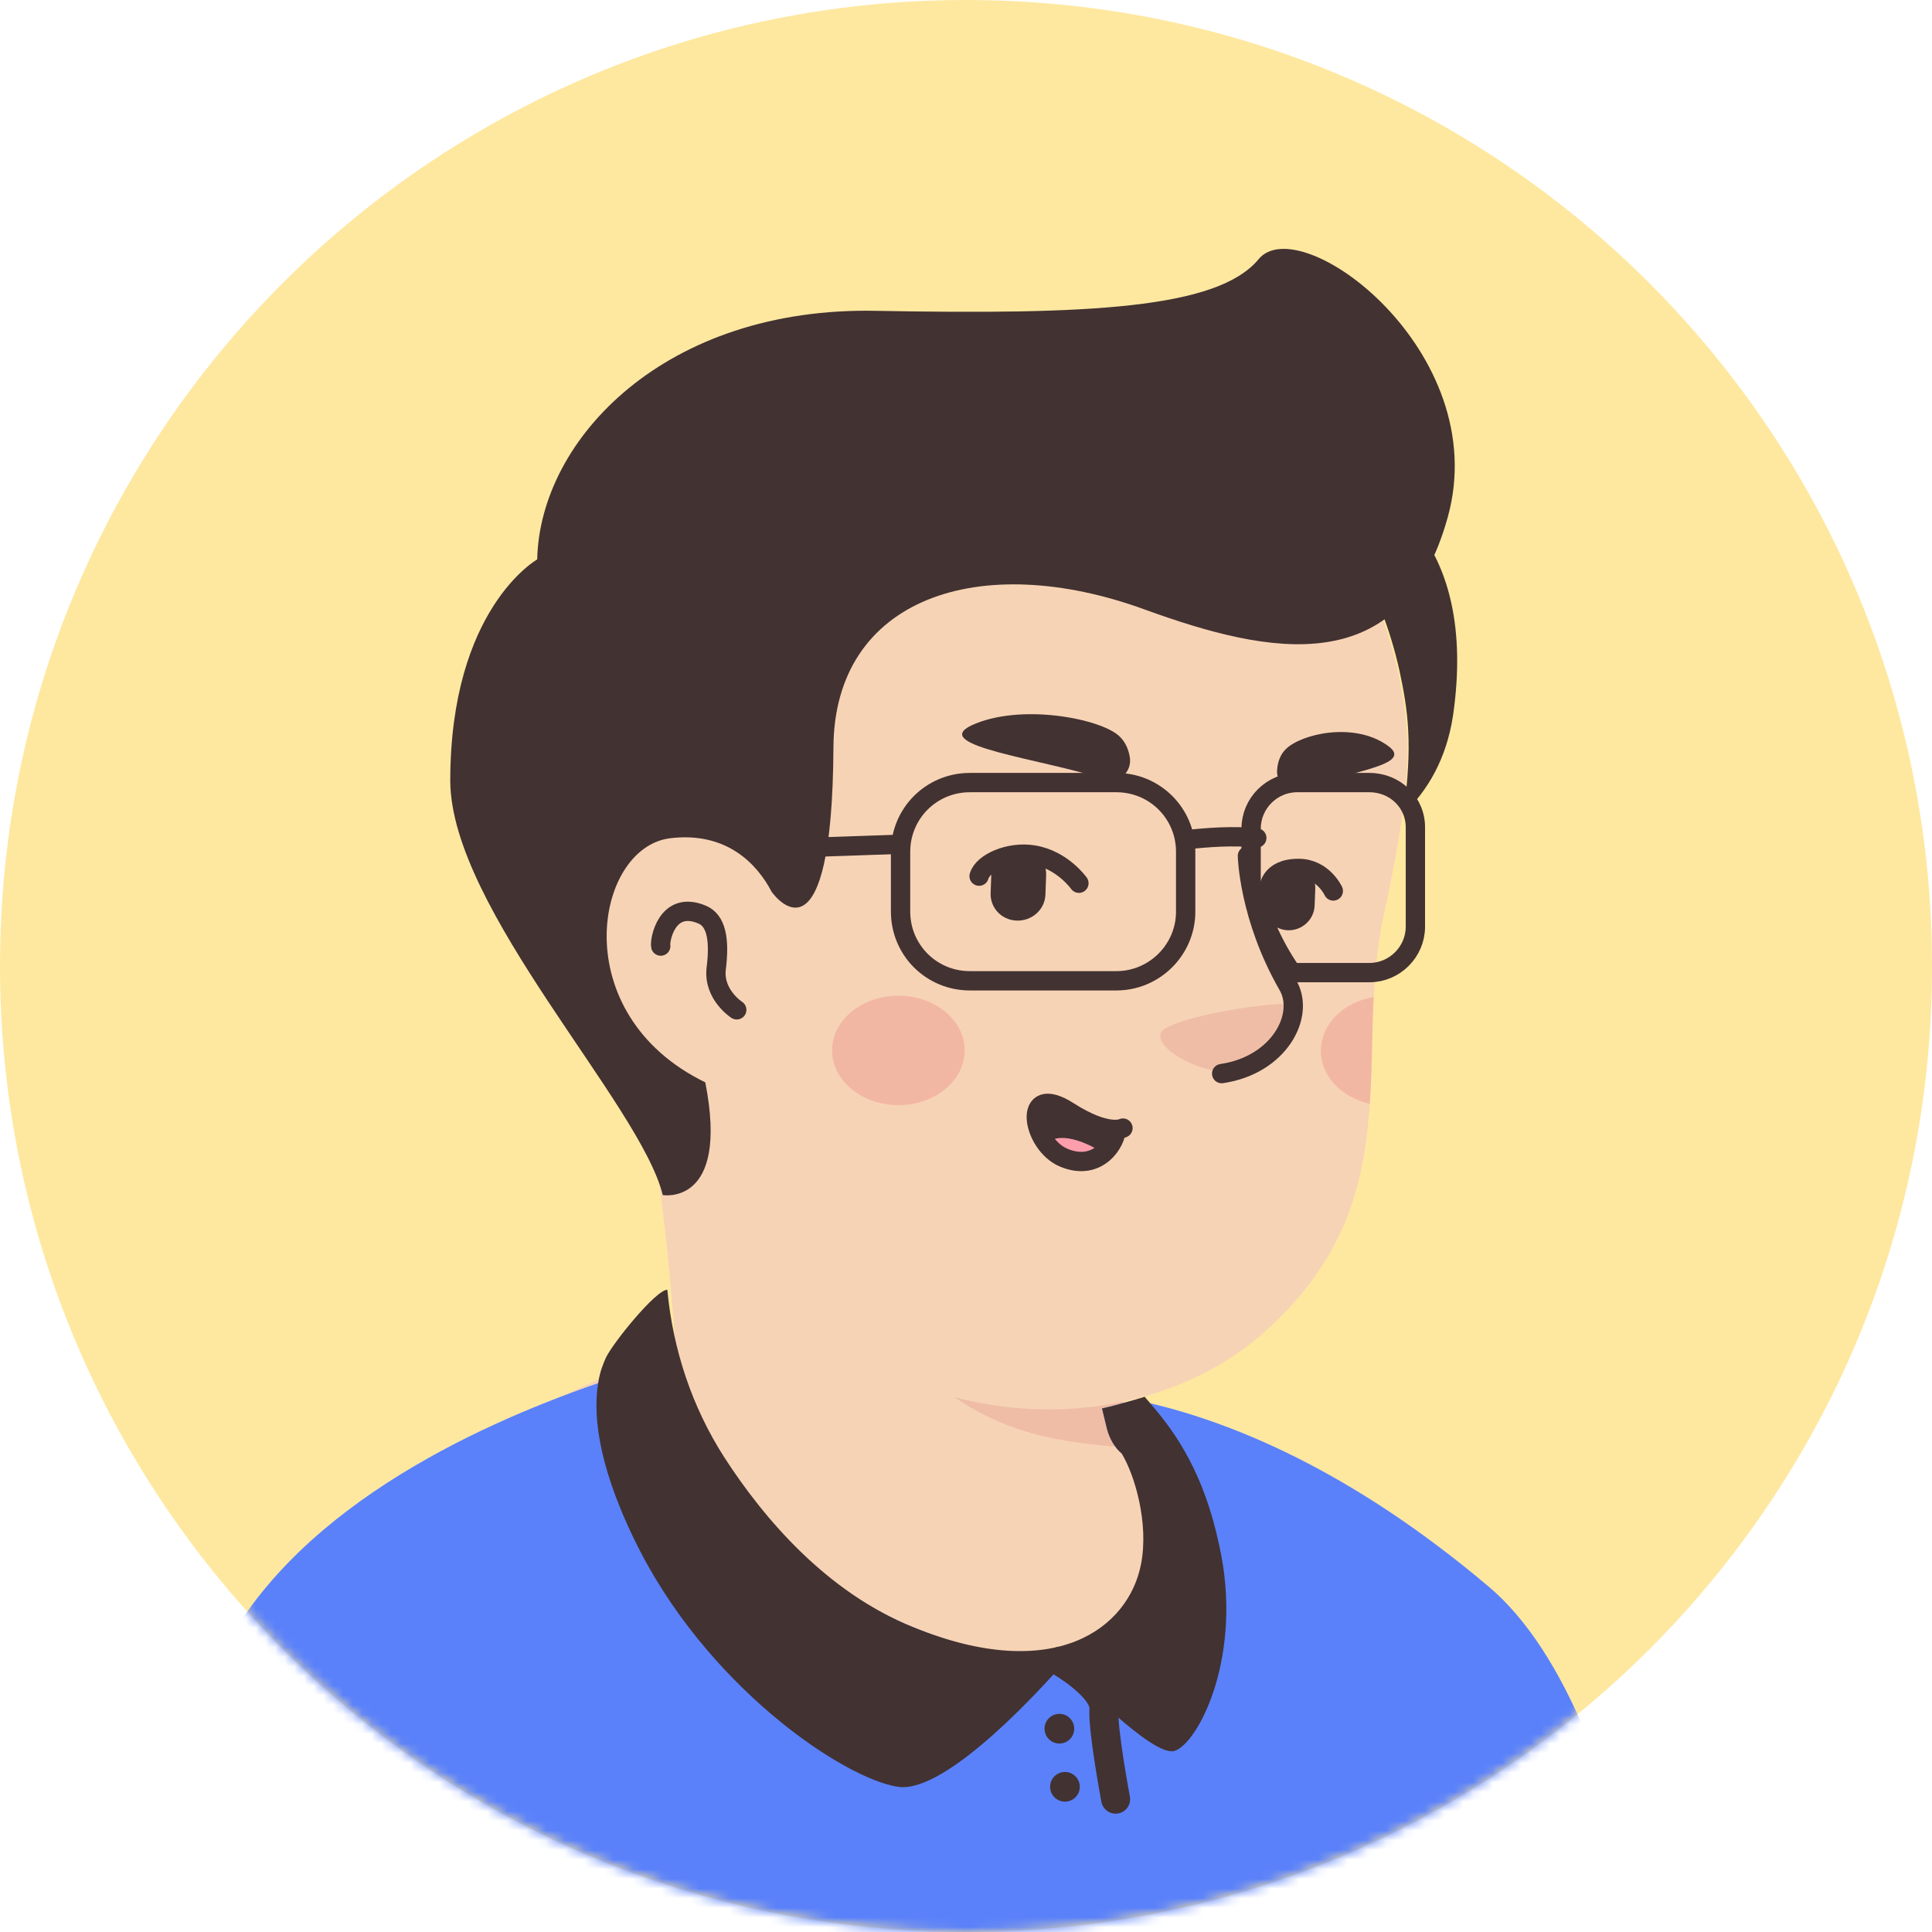 <svg width="200" height="200" viewBox="0 0 200 200" fill="none" xmlns="http://www.w3.org/2000/svg">
    <path d="M100 200C44.725 200 0 155.209 0 100C0 44.725 44.791 0 100 0C155.275 0 200 44.791 200 100C200.066 155.275 155.275 200 100 200Z" fill="#FEE8A0"/>
    <mask id="mask0_768_43" style="mask-type:alpha" maskUnits="userSpaceOnUse" x="0" y="0" width="201" height="200">
        <path d="M100 200C44.725 200 0 155.209 0 100C0 44.725 44.791 0 100 0C155.275 0 200 44.791 200 100C200.066 155.275 155.275 200 100 200Z" fill="#F7C0B5"/>
    </mask>
    <g mask="url(#mask0_768_43)">
        <path d="M156 184.205C155.533 184.538 155 184.871 154.533 185.205C154 185.538 153.533 185.871 153 186.138C152.533 186.405 152.133 186.671 151.667 186.938C151.6 187.005 151.533 187.005 151.467 187.071C149.933 188.005 148.333 188.871 146.733 189.671C146.267 189.938 145.733 190.205 145.267 190.405C145.267 190.405 145.2 190.471 145.133 190.471C144.6 190.738 144.067 191.005 143.533 191.271C142.467 191.805 141.333 192.271 140.267 192.738C139.733 193.005 139.133 193.205 138.6 193.405C138.067 193.605 137.467 193.871 136.933 194.071C136.4 194.271 135.8 194.538 135.267 194.738C135.267 194.738 135.267 194.738 135.2 194.738C134.667 194.938 134.067 195.138 133.533 195.338C132.333 195.738 131.067 196.138 129.867 196.538C129.467 196.671 129 196.805 128.6 196.938C127.333 197.338 126.067 197.671 124.8 197.938C124.333 198.071 123.867 198.138 123.333 198.271C122.133 198.538 120.867 198.805 119.667 199.071C119.4 199.138 119.2 199.138 118.933 199.205C118.533 199.271 118.067 199.338 117.667 199.405C117.067 199.471 116.533 199.605 115.933 199.671C115.667 199.738 115.4 199.738 115.133 199.805C114.8 199.871 114.4 199.938 114 199.938C112.933 200.071 111.8 200.205 110.733 200.338C110.4 200.405 110 200.405 109.667 200.471H109.6C109.133 200.538 108.667 200.538 108.2 200.605C107.733 200.671 107.267 200.671 106.8 200.671C106.533 200.671 106.2 200.738 105.933 200.738C105.4 200.738 104.933 200.805 104.467 200.805C103.8 200.805 103.2 200.871 102.533 200.871C101.867 200.871 101.267 200.871 100.6 200.871C100.133 200.871 99.667 200.871 99.2 200.871C71.133 200.471 45.8 188.538 27.8 169.605C27.8 169.605 27.8 169.538 27.733 169.538C29.8 165.471 37.467 158.138 45.467 152.071C55.6 144.405 69.933 139.671 69.933 139.671C69.933 139.671 79.333 138.138 114.2 145.405C140.8 151.005 152.133 173.738 156 184.205Z" fill="#F7D3B5"/>
        <path d="M121.6 163.871C120.2 170.738 111.133 174.805 95.867 168.671C77.133 161.071 69.933 139.671 69.933 139.671C68.933 124.338 66.6 111.205 66.6 111.205C88.267 109.338 113.867 134.671 113.867 134.671L116.8 147.205C117.067 148.271 117.6 149.205 118.4 149.871C119.8 152.271 122.533 159.471 121.6 163.871Z" fill="#F7D3B5"/>
        <path d="M118.4 149.938C105.667 149.271 96.267 147.405 86.2 129.338C94.733 136.871 104.8 139.738 115.4 141.071L116.8 147.205C117.067 148.338 117.6 149.271 118.4 149.938Z" fill="#EFBDA5"/>
        <path d="M144.733 69.605C145.933 75.205 146.533 79.738 143.267 94.671C140 109.605 146.267 124.538 130.533 138.205C119.933 147.405 101.4 149.138 86.6 139.071C81.6 135.671 77 130.938 73.267 124.738C70.333 119.871 66.933 115.271 63.133 111.071C57.867 105.338 51.533 93.805 54.667 73.405C59.733 40.205 92.6 36.405 112 40.072C131.4 43.738 141.467 54.805 144.733 69.605Z" fill="#F7D3B5"/>
        <path d="M80.933 95.671C80.933 95.671 78.867 85.671 69.133 86.871C60.733 87.938 57.8 108.071 76.867 113.671" fill="#F7D3B5"/>
        <path d="M76.267 104.538C76.267 104.538 73.867 103.005 74.133 100.338C74.533 97.205 74.133 95.271 72.667 94.671C69 93.138 68.267 97.405 68.4 97.938" stroke="#423232" stroke-width="2" stroke-miterlimit="10" stroke-linecap="round" stroke-linejoin="round"/>
        <path d="M127.133 111.005C127.133 111.005 129.667 111.138 132.067 108.271C133.4 106.671 134.533 104.671 133.8 104.071C133.067 103.405 121 105.271 120.2 106.871C119.4 108.471 124.067 111.005 127.133 111.005Z" fill="#EFBDA5"/>
        <path d="M129.133 88.605C129.133 88.605 129.267 94.938 133.333 102.005C135.133 105.138 132.4 110.271 126.467 111.138" stroke="#423232" stroke-width="2" stroke-miterlimit="10" stroke-linecap="round" stroke-linejoin="round"/>
        <path opacity="0.42" d="M93 114.405C96.793 114.405 99.867 111.868 99.867 108.738C99.867 105.608 96.793 103.071 93 103.071C89.207 103.071 86.133 105.608 86.133 108.738C86.133 111.868 89.207 114.405 93 114.405Z" fill="#ED938A"/>
        <path opacity="0.42" d="M142.2 103.205C142 106.938 142.067 110.605 141.8 114.271C138.867 113.605 136.733 111.405 136.733 108.805C136.733 106.005 139.067 103.738 142.2 103.205Z" fill="#ED938A"/>
        <path d="M173.541 223.11H11.744C11.744 223.11 12.448 193.29 22.432 172.235C29.792 156.62 48.737 147.725 61.922 143.182C64.866 142.157 67.554 141.39 69.73 140.813C70.434 142.734 77.538 161.548 94.562 168.459C109.219 174.411 117.923 170.443 119.268 163.852C120.1 159.628 117.475 152.716 116.131 150.477C115.363 149.837 114.851 148.877 114.595 147.917L114.084 145.805C115.235 145.549 116.323 145.229 117.475 144.91C118.051 145.038 118.628 145.166 119.203 145.293C127.459 147.277 139.685 152.077 154.021 164.172C170.598 177.995 173.541 223.11 173.541 223.11Z" fill="#5A81FA"/>
        <path d="M121.572 181.259C119.331 181.898 111.523 173.771 109.923 172.363C108.451 174.027 98.083 185.738 92.962 184.97C87.331 184.138 72.93 174.474 65.633 159.308C61.601 150.989 61.473 145.933 61.921 143.182C62.113 141.901 62.497 141.069 62.689 140.622C63.33 139.15 67.938 133.454 69.09 133.518V133.582C69.666 139.726 71.65 145.677 74.978 150.861C79.074 157.197 85.538 164.812 94.562 168.459C109.219 174.411 116.835 168.523 118.116 161.932C118.947 157.708 117.475 152.716 116.131 150.477C115.363 149.837 114.851 148.877 114.595 147.917L114.083 145.805C115.235 145.549 116.323 145.229 117.475 144.91C117.795 144.782 118.179 144.717 118.5 144.589C118.691 144.845 118.947 145.101 119.14 145.357C121.828 148.429 124.644 152.653 126.18 159.82C128.804 171.275 124.068 180.49 121.572 181.259Z" fill="#423232"/>
        <path d="M109.731 171.979C109.731 171.979 114.403 174.667 114.275 176.906C114.147 179.146 115.491 186.25 115.491 186.25" stroke="#423232" stroke-width="3" stroke-miterlimit="10" stroke-linecap="round" stroke-linejoin="round"/>
        <path d="M109.667 180.49C110.516 180.49 111.203 179.802 111.203 178.955C111.203 178.106 110.516 177.418 109.667 177.418C108.819 177.418 108.131 178.106 108.131 178.955C108.131 179.802 108.819 180.49 109.667 180.49Z" fill="#423232"/>
        <path d="M110.244 186.506C111.091 186.506 111.779 185.818 111.779 184.97C111.779 184.122 111.091 183.434 110.244 183.434C109.395 183.434 108.707 184.122 108.707 184.97C108.707 185.818 109.395 186.506 110.244 186.506Z" fill="#423232"/>
        <path d="M43.425 223.11L40.545 199.369" stroke="#544D4D" stroke-width="3" stroke-miterlimit="10" stroke-linecap="round" stroke-linejoin="round"/>
        <path d="M155.172 191.305C155.172 191.305 153.253 195.977 153.828 200.649C154.405 205.32 156.069 212.167 153.7 223.11" stroke="#544D4D" stroke-width="3" stroke-miterlimit="10" stroke-linecap="round" stroke-linejoin="round"/>
        <path d="M105.222 95.299C103.622 95.232 102.422 93.899 102.556 92.299L102.622 90.432C102.689 88.832 104.022 87.632 105.622 87.765C107.222 87.832 108.422 89.165 108.289 90.765L108.222 92.632C108.156 94.165 106.822 95.365 105.222 95.299Z" fill="#423232"/>
        <path d="M133.289 96.299C131.822 96.232 130.689 94.965 130.756 93.499L130.822 91.765C130.889 90.299 132.156 89.165 133.622 89.232C135.089 89.299 136.222 90.565 136.156 92.032L136.089 93.765C136.022 95.232 134.756 96.365 133.289 96.299Z" fill="#423232"/>
        <path d="M111.689 91.432C111.689 91.432 109.956 88.965 106.956 88.499C104.489 88.099 101.756 89.299 101.356 90.699" stroke="#423232" stroke-width="2" stroke-miterlimit="10" stroke-linecap="round" stroke-linejoin="round"/>
        <path d="M131.356 92.032C131.356 92.032 131.356 89.899 134.422 89.899C136.956 89.899 138.022 92.232 138.022 92.232" stroke="#423232" stroke-width="2" stroke-miterlimit="10" stroke-linecap="round" stroke-linejoin="round"/>
        <path d="M114.422 80.698C115.822 81.165 117.222 79.898 116.955 78.365C116.822 77.565 116.489 76.765 115.822 76.165C113.822 74.365 105.555 72.765 100.555 75.098C96.155 77.232 108.022 78.565 114.422 80.698Z" fill="#423232"/>
        <path d="M134.355 81.765C133.222 82.165 132.022 80.965 132.222 79.565C132.289 78.832 132.555 78.098 133.089 77.565C134.689 75.965 140.155 74.698 143.622 77.165C146.622 79.232 139.555 79.832 134.355 81.765Z" fill="#423232"/>
        <path d="M115.534 116.929C115.571 117.531 115.12 118.583 114.293 119.335C110.044 116.741 108.127 118.095 108.127 118.095C106.623 115.801 106.962 112.68 110.608 115.049C113.165 116.666 114.706 116.929 115.534 116.929Z" fill="#423232"/>
        <path d="M114.293 119.336C113.391 120.125 112.037 120.613 110.195 119.862C109.33 119.523 108.654 118.846 108.127 118.095C108.127 118.095 110.044 116.741 114.293 119.336Z" fill="#FE9DAB"/>
        <path d="M116.248 116.778C116.248 116.778 114.669 117.644 110.608 115.049C105.758 111.929 106.736 118.47 110.157 119.861C113.729 121.328 115.571 118.132 115.534 116.929" stroke="#423232" stroke-width="2" stroke-miterlimit="10" stroke-linecap="round" stroke-linejoin="round"/>
        <path d="M108.4 117.153C108.4 117.153 110.317 115.799 114.566 118.394" stroke="#423232" stroke-width="2" stroke-miterlimit="10" stroke-linecap="round" stroke-linejoin="round"/>
        <path d="M149.878 53.512C145.145 70.645 131.411 67.778 118.545 63.112C101.411 56.845 86.345 61.912 86.278 77.379C86.145 100.045 80.478 93.178 79.878 92.312C78.411 89.512 75.278 86.045 69.344 86.778C61.544 87.778 58.478 104.978 73.011 112.045C75.544 124.912 68.611 123.712 68.611 123.712C66.278 114.245 46.678 94.112 46.611 80.845C46.611 62.978 55.611 57.912 55.611 57.912C55.878 45.445 68.878 31.712 90.745 32.178C112.611 32.578 126.011 31.979 130.278 26.845C134.545 21.578 154.611 36.379 149.878 53.512Z" fill="#423232"/>
        <path d="M150.411 74.112C149.745 78.445 147.878 81.778 145.278 84.245C146.278 76.978 145.745 73.512 144.878 69.445C143.011 61.112 139.011 53.912 132.345 48.578C135.678 48.312 139.078 49.045 142.145 50.978C142.145 50.912 153.145 55.379 150.411 74.112Z" fill="#423232"/>
        <path d="M115.574 101.531H100.393C96.419 101.531 93.227 98.34 93.227 94.367V88.178C93.227 84.204 96.419 81.013 100.393 81.013H115.574C119.548 81.013 122.741 84.204 122.741 88.178V94.367C122.741 98.34 119.483 101.531 115.574 101.531Z" stroke="#423232" stroke-width="2" stroke-miterlimit="10" stroke-linecap="round" stroke-linejoin="round"/>
        <path d="M141.765 81.013H134.273C131.666 81.013 129.516 83.162 129.516 85.768V91.435C130.428 94.692 131.731 97.818 133.686 100.619C133.881 100.619 134.077 100.684 134.273 100.684H141.765C144.371 100.684 146.521 98.535 146.521 95.93V85.768C146.587 83.097 144.436 81.013 141.765 81.013Z" stroke="#423232" stroke-width="2" stroke-miterlimit="10" stroke-linecap="round" stroke-linejoin="round"/>
        <path d="M122.741 86.941C124.956 86.68 127.757 86.484 130.103 86.745" stroke="#423232" stroke-width="2" stroke-miterlimit="10" stroke-linecap="round" stroke-linejoin="round"/>
        <path d="M93.227 87.397L78.111 87.917" stroke="#423232" stroke-width="2" stroke-miterlimit="10" stroke-linecap="round" stroke-linejoin="round"/>
    </g>
</svg>
